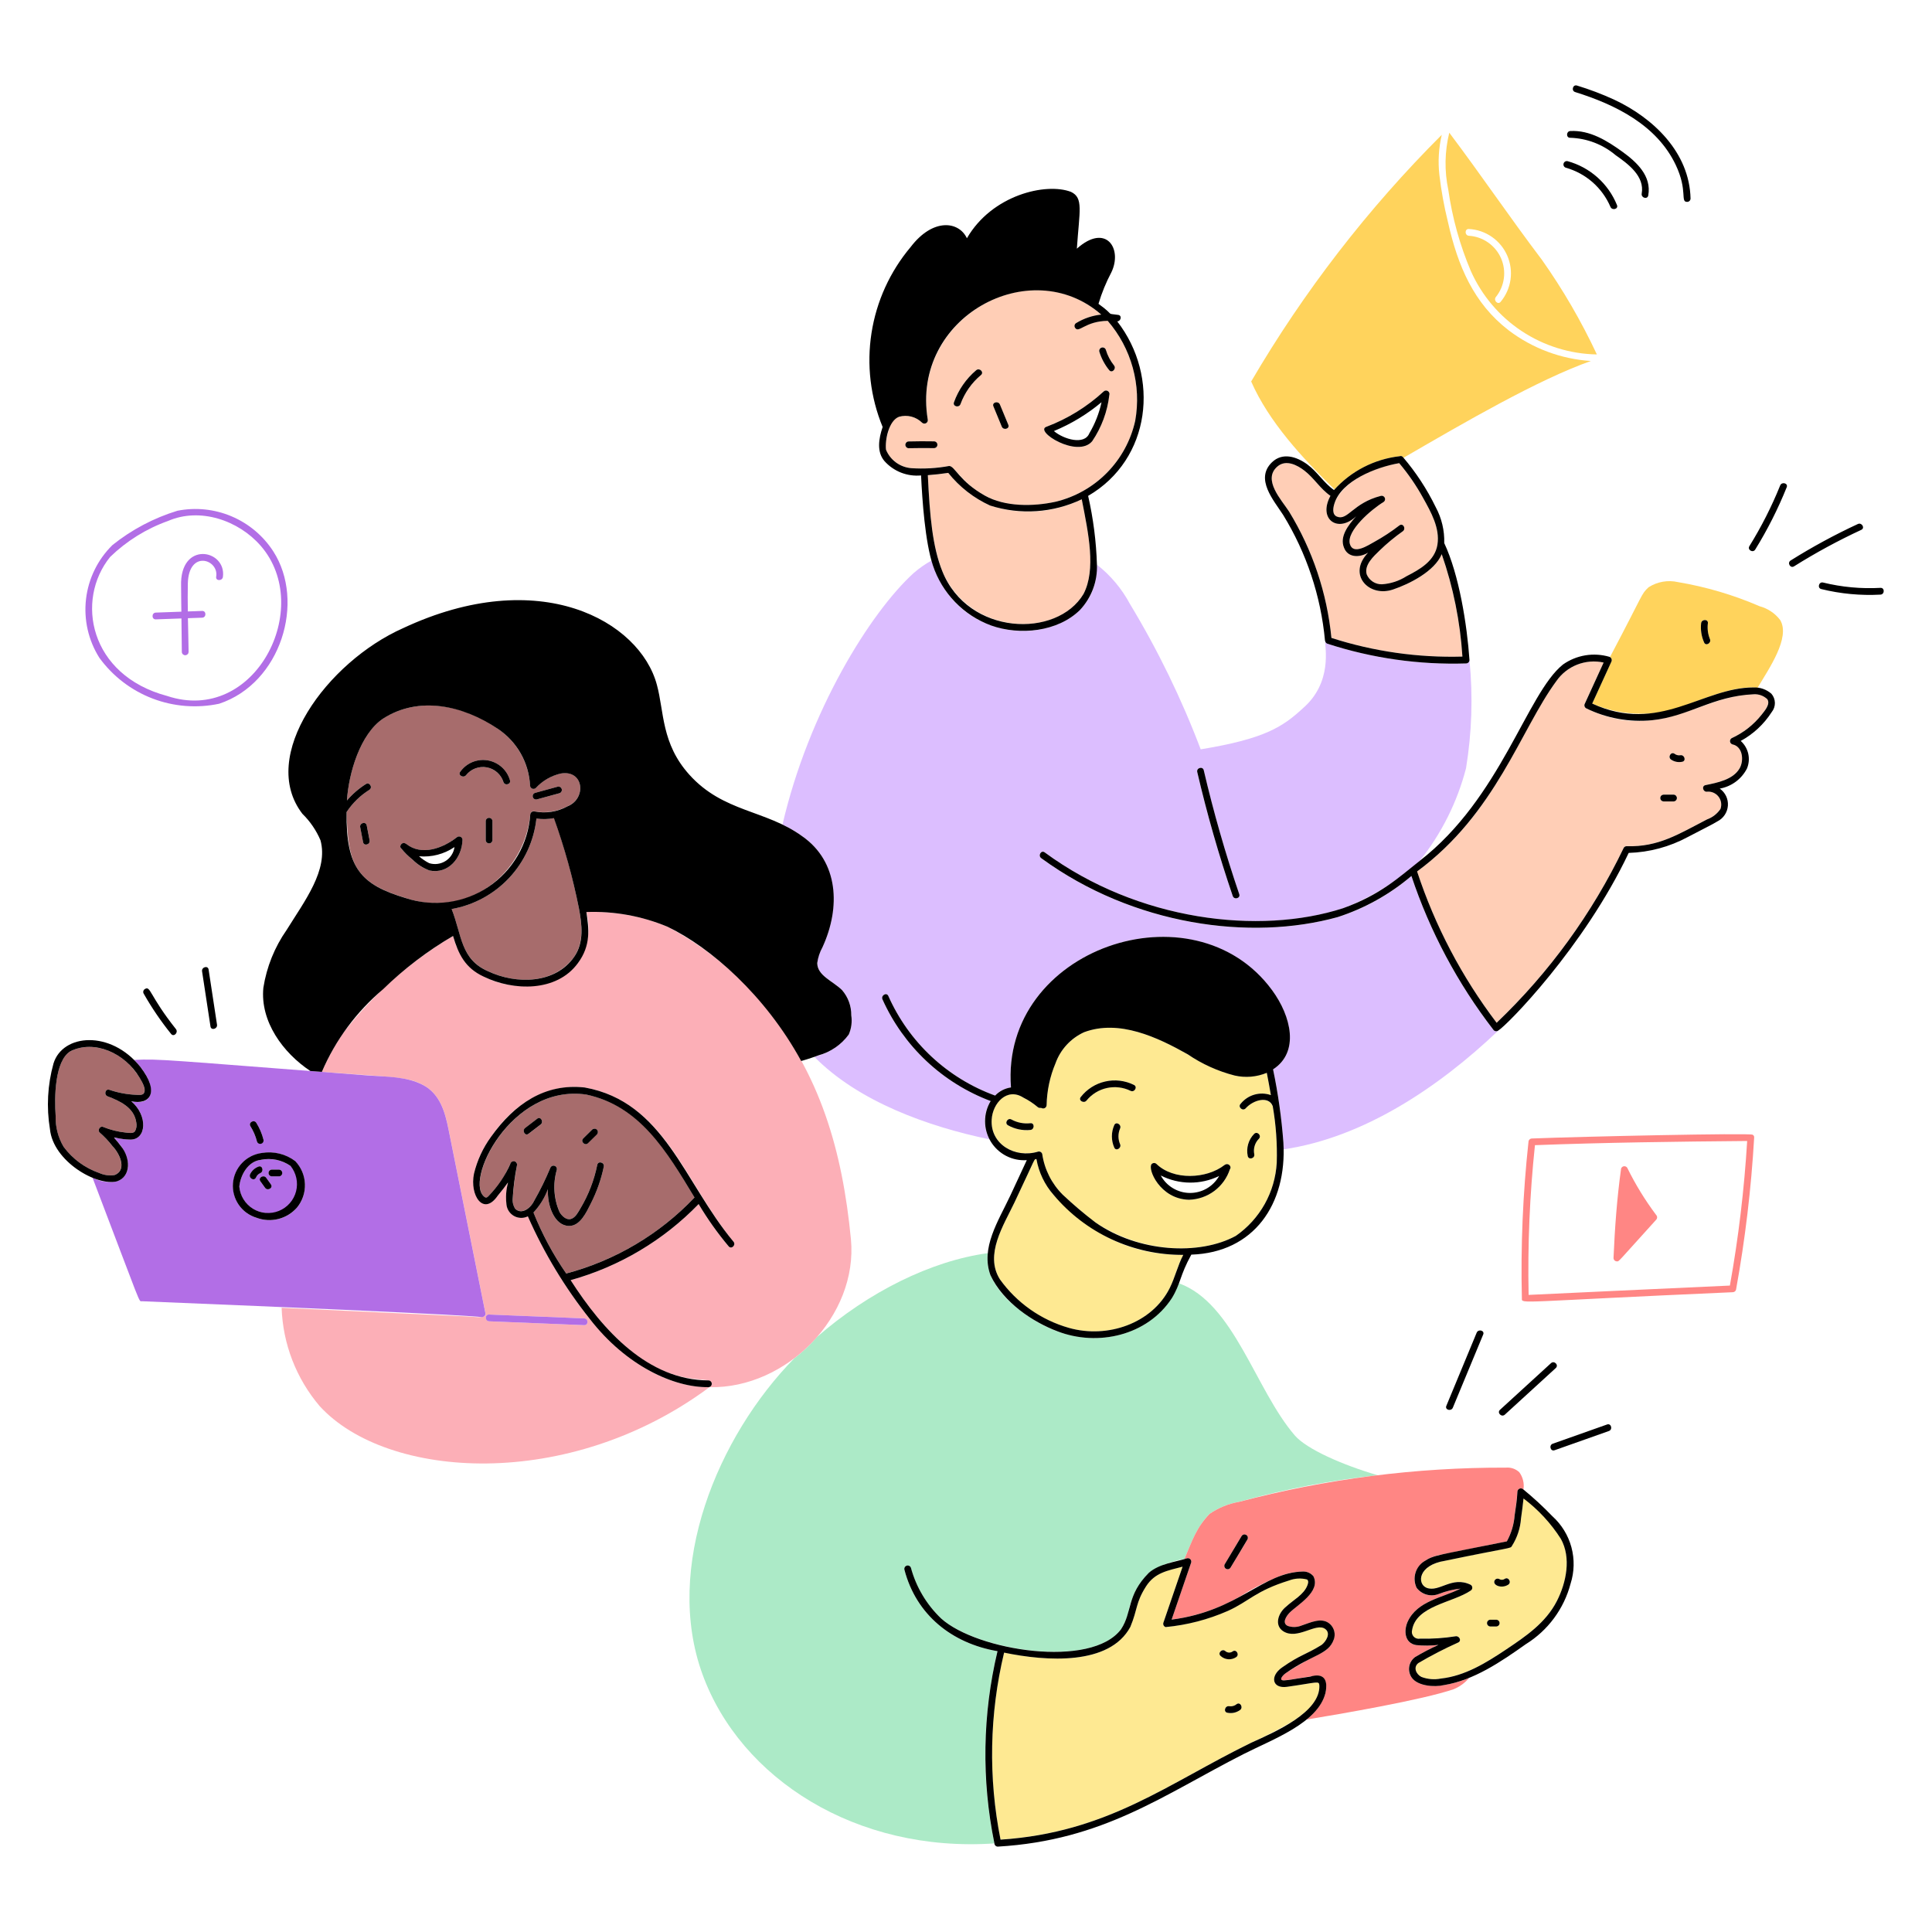 <svg width="129" height="129" viewBox="0 0 129 129" fill="none" xmlns="http://www.w3.org/2000/svg">
<path d="M68.047 87.433C67.22 86.85 66.558 86.062 66.129 85.146C65.955 84.676 65.895 84.171 65.952 83.673C62.168 84.189 57.987 86.266 54.535 89.285C54.085 89.806 53.582 90.279 53.033 90.696C47.916 95.921 44.289 104.641 46.912 111.813C49.457 118.769 57.168 123.712 66.394 123.085C65.522 118.843 65.593 114.462 66.601 110.25C63.54 109.729 61.165 107.812 60.384 104.805C60.372 104.748 60.381 104.689 60.411 104.639C60.441 104.589 60.489 104.553 60.545 104.537C60.601 104.522 60.661 104.529 60.712 104.556C60.763 104.584 60.802 104.63 60.82 104.685C61.157 105.983 61.858 107.157 62.842 108.069C65.164 110.168 72.863 111.458 74.855 108.778C75.093 108.417 75.26 108.014 75.349 107.591C75.536 106.616 76.009 105.72 76.707 105.014C77.424 104.541 78.235 104.227 79.084 104.095C79.64 102.783 79.899 101.986 80.766 101.08C81.359 100.671 82.035 100.396 82.745 100.274C85.773 99.432 88.864 98.84 91.989 98.503C89.636 97.812 87.245 96.762 86.453 95.843C83.814 92.781 82.397 87.011 78.718 85.686C77.457 89.166 72.395 90.95 68.047 87.433Z" fill="#ACEAC7"/>
<path d="M94.24 58.492C92.801 59.729 91.127 60.664 89.318 61.238C83.574 62.834 75.741 61.844 69.524 57.304C69.292 57.133 69.517 56.741 69.752 56.917C75.895 61.439 84.011 62.471 89.671 60.649C91.559 59.926 93.295 58.853 94.787 57.488C96.245 55.665 97.301 53.555 97.887 51.296C98.275 48.925 98.354 46.514 98.122 44.123C98.101 43.98 98.156 44.293 97.892 44.299C94.753 44.399 91.621 43.953 88.635 42.982C88.594 42.968 88.558 42.943 88.531 42.91C88.504 42.877 88.486 42.837 88.48 42.795C88.457 43.182 89 45.568 86.983 47.301C85.624 48.556 84.407 49.337 80.17 50.033C78.894 46.662 77.314 43.414 75.448 40.329C74.903 39.309 74.151 38.413 73.24 37.7C73.235 37.88 73.224 38.06 73.206 38.238C72.921 43.199 64.083 43.914 62.199 37.426C61.772 37.664 61.371 37.945 61.002 38.265C58.118 40.893 54.008 47.472 52.245 55.065C52.71 55.28 53.153 55.539 53.567 55.839C56.026 57.556 56.088 60.704 54.915 63.25C53.933 65.029 55.313 65.221 56.221 66.105C56.627 66.575 56.846 67.176 56.839 67.797C56.904 68.229 56.846 68.67 56.671 69.071C56.103 69.821 55.29 70.35 54.374 70.563C57.317 73.555 61.96 75.22 66.069 76.073C65.853 75.679 65.746 75.234 65.76 74.785C65.773 74.335 65.906 73.898 66.145 73.517C64.553 72.918 63.094 72.01 61.855 70.845C60.615 69.68 59.618 68.281 58.922 66.728C58.804 66.463 59.194 66.234 59.312 66.5C59.991 68.031 60.973 69.41 62.199 70.553C63.424 71.696 64.868 72.58 66.443 73.152C66.721 72.853 67.096 72.66 67.501 72.608C66.789 63.393 79.603 58.929 84.943 66.125C86.197 67.866 86.787 70.253 85.001 71.401C85.377 73.16 85.615 74.946 85.711 76.742C91.064 75.954 96.064 72.592 100.014 68.84C100.1 68.737 99.879 68.991 99.713 68.764C97.325 65.671 95.475 62.199 94.24 58.492ZM80.373 51.43C81.024 54.225 81.814 56.983 82.743 59.705C82.836 59.982 82.4 60.099 82.307 59.825C81.381 57.108 80.591 54.35 79.938 51.55C79.874 51.267 80.31 51.149 80.376 51.43H80.373Z" fill="#DCBEFF"/>
<path d="M56.815 82.726C56.252 76.905 54.785 71.663 50.936 67.069C49.179 64.936 47.016 63.171 44.573 61.877C42.86 61.162 41.011 60.826 39.155 60.894C39.308 61.472 39.336 62.075 39.238 62.665C39.14 63.254 38.917 63.816 38.586 64.313C36.76 66.668 32.523 66.068 31.039 64.221C30.673 63.699 30.405 63.114 30.251 62.495C27.409 64.176 24.913 66.384 22.898 69C22.351 69.812 21.879 70.673 21.489 71.571C26.403 71.946 27.199 71.879 28.272 72.456C29.382 73.053 29.716 74.246 29.949 75.398L32.41 87.66C32.516 88.072 31.849 87.93 31.259 87.903L18.804 87.322C18.885 89.737 19.783 92.053 21.35 93.893C25.841 98.795 37.967 99.608 47.368 92.623C52.541 92.732 57.312 87.854 56.815 82.726ZM39.013 88.482C36.895 88.398 34.777 88.312 32.66 88.224C32.369 88.211 32.369 87.759 32.66 87.772C34.777 87.861 36.895 87.947 39.013 88.03C39.3 88.042 39.3 88.494 39.01 88.482H39.013ZM48.657 83.222C47.908 82.339 47.236 81.393 46.649 80.395C44.302 82.819 41.351 84.573 38.101 85.475C43.473 93.853 47.591 91.487 47.518 92.414C47.514 92.469 47.489 92.52 47.449 92.559C47.409 92.597 47.356 92.619 47.301 92.621C44.231 92.607 41.281 90.511 39.398 88.083C37.724 85.983 36.328 83.675 35.247 81.216C35.105 81.287 34.947 81.322 34.788 81.318C34.63 81.315 34.474 81.274 34.334 81.198C34.194 81.123 34.075 81.014 33.985 80.883C33.896 80.751 33.84 80.6 33.821 80.442C33.636 78.871 34.46 78.384 33.24 79.831C32.294 81.225 31.35 79.808 31.651 78.366C31.853 77.476 32.24 76.638 32.787 75.907C34.232 73.772 36.403 72.318 39.048 72.612C44.413 73.584 45.76 79.053 48.975 82.902C49.164 83.121 48.844 83.443 48.654 83.222H48.657Z" fill="#FCAFB7"/>
<path d="M66.764 85.423C67.882 87.003 69.511 88.148 71.376 88.665C73.916 89.386 76.893 88.4 78.103 86.005C78.458 85.288 78.63 84.493 79.006 83.789C75.923 83.797 73.185 82.789 70.35 79.785C69.763 79.102 69.367 78.276 69.201 77.391C69.013 77.435 69.254 77.083 67.74 80.281C67.015 81.813 65.719 83.77 66.764 85.423Z" fill="#FEE992"/>
<path d="M83.161 74.013C82.949 74.211 82.628 73.893 82.841 73.694C83.077 73.403 83.397 73.191 83.757 73.088C84.117 72.985 84.501 72.996 84.855 73.119C84.772 72.621 84.681 72.126 84.582 71.631C83.9 71.903 83.152 71.966 82.434 71.811C81.32 71.509 80.262 71.03 79.299 70.392C77.283 69.258 74.72 68.046 72.382 68.919C71.941 69.121 71.545 69.409 71.217 69.766C70.89 70.123 70.636 70.542 70.472 70.998C70.1 71.882 69.899 72.828 69.88 73.786C69.879 73.826 69.868 73.864 69.848 73.898C69.828 73.932 69.799 73.96 69.765 73.979C69.73 73.999 69.692 74.009 69.652 74.009C69.613 74.009 69.574 73.999 69.54 73.98C69.504 73.957 69.411 74.016 69.288 73.919C68.996 73.667 68.673 73.454 68.327 73.286C67.249 72.595 66.274 73.642 66.213 74.748C66.107 76.392 67.783 77.358 69.309 76.893C69.367 76.878 69.428 76.885 69.48 76.915C69.532 76.945 69.57 76.993 69.587 77.051C69.738 78.08 70.217 79.032 70.953 79.766C71.29 80.102 72.491 81.143 73.138 81.618C76.203 83.66 80.141 83.815 82.516 82.517C83.312 81.964 83.972 81.237 84.445 80.391C84.918 79.545 85.192 78.602 85.247 77.634C85.288 76.364 85.197 75.094 84.973 73.844C84.624 73.148 83.656 73.449 83.161 74.013ZM68.799 75.45C68.282 75.502 67.76 75.394 67.307 75.14C67.049 74.999 67.28 74.609 67.535 74.753C67.92 74.966 68.362 75.052 68.799 75.001C69.088 74.968 69.086 75.42 68.799 75.45ZM74.787 76.394C74.9 76.66 74.511 76.889 74.4 76.623C74.295 76.387 74.24 76.132 74.24 75.874C74.24 75.615 74.295 75.36 74.4 75.124C74.516 74.858 74.905 75.088 74.787 75.353C74.717 75.517 74.68 75.695 74.68 75.874C74.68 76.053 74.717 76.23 74.787 76.394ZM75.487 72.832C74.996 72.591 74.439 72.524 73.906 72.641C73.373 72.758 72.895 73.053 72.55 73.477C72.375 73.704 71.983 73.477 72.16 73.248C72.569 72.725 73.146 72.359 73.794 72.211C74.441 72.064 75.12 72.144 75.715 72.438C75.974 72.573 75.746 72.96 75.487 72.832ZM82.122 78.064C81.933 78.645 81.57 79.154 81.08 79.52C80.591 79.886 80 80.091 79.389 80.108C78.779 80.094 78.193 79.87 77.728 79.475C77.264 79.079 76.949 78.536 76.838 77.936C76.827 77.888 76.831 77.838 76.85 77.793C76.87 77.748 76.903 77.711 76.945 77.686C76.988 77.662 77.037 77.651 77.086 77.657C77.134 77.662 77.18 77.683 77.216 77.717C78.351 78.825 80.561 78.725 81.768 77.784C82.105 77.595 82.173 77.978 82.155 77.913C82.162 77.939 82.163 77.966 82.157 77.993C82.151 78.019 82.139 78.043 82.122 78.064ZM84.057 76.033C83.925 76.166 83.828 76.33 83.774 76.51C83.72 76.69 83.711 76.88 83.747 77.065C83.805 77.349 83.368 77.469 83.312 77.185C83.255 76.923 83.265 76.652 83.339 76.395C83.413 76.138 83.55 75.903 83.737 75.712C83.941 75.504 84.26 75.825 84.057 76.033Z" fill="#FEE992"/>
<path d="M74.4 75.124C74.295 75.36 74.241 75.615 74.241 75.873C74.241 76.131 74.295 76.387 74.4 76.623C74.514 76.89 74.903 76.659 74.787 76.394C74.716 76.23 74.68 76.052 74.68 75.873C74.68 75.694 74.716 75.517 74.787 75.353C74.905 75.088 74.517 74.859 74.4 75.124ZM83.737 75.713C83.55 75.904 83.414 76.139 83.34 76.396C83.266 76.653 83.256 76.924 83.312 77.186C83.369 77.47 83.805 77.35 83.747 77.066C83.71 76.881 83.719 76.691 83.773 76.511C83.827 76.331 83.924 76.167 84.057 76.034C84.259 75.823 83.941 75.504 83.737 75.713ZM81.832 77.75C81.823 77.754 81.793 77.772 81.768 77.784C80.562 78.725 78.349 78.824 77.216 77.716C77.172 77.675 77.113 77.653 77.053 77.655C76.992 77.657 76.935 77.683 76.894 77.727C76.608 78.034 77.438 80.063 79.39 80.108C80.001 80.091 80.591 79.886 81.081 79.52C81.57 79.153 81.934 78.645 82.122 78.064C82.14 78.043 82.152 78.018 82.158 77.991C82.164 77.965 82.163 77.937 82.155 77.911C82.147 77.877 82.132 77.846 82.11 77.819C82.089 77.792 82.062 77.77 82.031 77.755C82 77.74 81.966 77.731 81.932 77.73C81.898 77.73 81.864 77.736 81.832 77.75ZM77.503 78.487C78.106 78.794 78.772 78.957 79.448 78.963C80.125 78.969 80.794 78.818 81.402 78.521C81.206 78.868 80.921 79.156 80.577 79.355C80.232 79.554 79.841 79.657 79.442 79.654C79.044 79.65 78.655 79.54 78.314 79.335C77.972 79.13 77.693 78.837 77.503 78.487ZM75.715 72.441C75.12 72.145 74.441 72.064 73.793 72.212C73.145 72.359 72.568 72.727 72.16 73.251C71.983 73.481 72.375 73.707 72.551 73.479C72.896 73.057 73.374 72.764 73.907 72.647C74.439 72.53 74.996 72.596 75.487 72.834C75.746 72.963 75.976 72.572 75.715 72.441Z" fill="black"/>
<path d="M101.444 98.302C101.325 98.191 101.185 98.106 101.032 98.053C100.879 98 100.716 97.98 100.555 97.994C94.544 97.975 88.557 98.742 82.745 100.277C82.035 100.398 81.359 100.673 80.766 101.082C79.877 102.01 79.621 102.828 79.084 104.098C79.141 104.081 79.199 104.066 79.255 104.048C79.293 104.038 79.334 104.039 79.372 104.049C79.41 104.059 79.445 104.08 79.473 104.108C79.501 104.136 79.522 104.171 79.532 104.209C79.543 104.247 79.543 104.288 79.533 104.326L78.228 108.141C79.84 107.932 81.395 107.406 82.804 106.593C83.533 106.123 84.302 105.718 85.103 105.382C85.7 105.097 86.351 104.943 87.013 104.93C87.143 104.929 87.271 104.957 87.389 105.012C87.507 105.066 87.611 105.146 87.694 105.245C88.21 106.271 86.641 107.132 86.106 107.68C85.889 107.901 85.569 108.37 85.981 108.564C86.275 108.665 86.595 108.659 86.884 108.545C87.477 108.352 88.262 107.943 88.819 108.453C89.405 109.029 89.022 109.937 88.324 110.318C87.464 110.738 86.63 111.21 85.826 111.729C85.668 111.844 85.329 112.205 85.725 112.2C86.535 112.139 87.721 111.813 88.212 111.924C88.762 112.145 88.8 113.552 87.236 114.815C89.417 114.458 94.986 113.505 97.073 112.785C97.47 112.62 97.822 112.361 98.098 112.032C97.789 112.162 97.471 112.271 97.147 112.358C93.922 113.197 93.63 111.267 94.483 110.643C95.053 110.292 96.108 109.798 96.043 109.831C95.549 109.891 95.051 109.895 94.556 109.843C93.769 109.718 93.715 108.86 93.996 108.262C94.641 106.893 96.273 106.697 97.516 106.074C97.018 106.128 96.529 106.248 96.063 106.431C95.805 106.533 95.521 106.549 95.254 106.474C94.987 106.4 94.752 106.24 94.585 106.019C94.172 105.159 94.658 104.089 96.215 103.805C96.456 103.75 98.15 103.415 100.611 102.919C100.908 102.378 101.086 101.781 101.133 101.166C101.208 100.65 101.284 100.126 101.317 99.603C101.318 99.559 101.332 99.516 101.357 99.48C101.382 99.443 101.417 99.415 101.458 99.398C101.499 99.381 101.544 99.376 101.588 99.385C101.631 99.393 101.672 99.413 101.704 99.444L101.72 99.458C101.753 99.256 101.746 99.05 101.698 98.852C101.651 98.653 101.564 98.466 101.444 98.302ZM83.303 102.77C82.935 103.419 82.536 104.05 82.152 104.689C82.119 104.734 82.071 104.765 82.016 104.776C81.961 104.787 81.904 104.778 81.856 104.75C81.808 104.721 81.772 104.676 81.756 104.623C81.739 104.57 81.742 104.512 81.765 104.462L82.915 102.541C82.949 102.497 82.998 102.466 83.052 102.456C83.107 102.445 83.163 102.454 83.211 102.483C83.259 102.511 83.295 102.556 83.312 102.609C83.329 102.662 83.326 102.719 83.303 102.77Z" fill="#FF8684"/>
<path d="M100.952 103.216C100.852 103.41 100.904 103.281 96.493 104.206C94.729 104.482 94.582 105.739 95.254 106.012C96.1 106.334 96.952 105.202 98.199 105.81C98.232 105.831 98.259 105.86 98.277 105.893C98.296 105.927 98.306 105.965 98.306 106.004C98.306 106.043 98.296 106.081 98.277 106.115C98.259 106.148 98.232 106.177 98.199 106.197C97.049 106.975 94.541 107.236 94.286 108.837C94.265 108.912 94.264 108.991 94.283 109.067C94.301 109.142 94.339 109.212 94.391 109.269C94.444 109.326 94.511 109.368 94.584 109.392C94.658 109.417 94.737 109.422 94.813 109.407C95.611 109.427 96.408 109.374 97.195 109.248C97.429 109.212 97.616 109.536 97.369 109.661C96.457 110.069 95.568 110.528 94.706 111.034C94.342 111.316 94.556 111.781 94.907 111.961C95.324 112.119 95.776 112.157 96.213 112.071C97.814 111.899 99.244 111.013 100.555 110.136C101.885 109.246 103.212 108.352 103.958 106.886C104.584 105.655 104.922 104.006 104.219 102.743C103.555 101.703 102.711 100.79 101.726 100.047C101.681 100.489 101.623 100.931 101.559 101.369C101.514 102.026 101.306 102.661 100.952 103.216ZM99.92 108.601H99.502C99.445 108.596 99.392 108.571 99.353 108.529C99.314 108.487 99.293 108.432 99.293 108.375C99.293 108.318 99.314 108.263 99.353 108.221C99.392 108.179 99.445 108.154 99.502 108.149H99.92C99.977 108.154 100.03 108.18 100.069 108.222C100.108 108.264 100.129 108.319 100.129 108.376C100.129 108.433 100.107 108.488 100.068 108.53C100.029 108.571 99.975 108.597 99.918 108.601H99.92ZM100.705 105.811C100.249 106.101 99.609 105.832 99.809 105.512C99.84 105.463 99.888 105.428 99.943 105.414C99.999 105.4 100.058 105.407 100.108 105.434C100.164 105.469 100.229 105.487 100.295 105.484C100.36 105.482 100.424 105.46 100.477 105.421C100.721 105.264 100.947 105.656 100.703 105.811H100.705Z" fill="#FEE992"/>
<path d="M101.318 99.603C101.295 100.126 101.21 100.648 101.135 101.165C101.088 101.78 100.91 102.377 100.613 102.918C95.882 103.87 95.762 103.821 95.104 104.242C94.815 104.423 94.602 104.704 94.507 105.031C94.412 105.359 94.441 105.71 94.588 106.018C94.756 106.239 94.991 106.399 95.258 106.473C95.525 106.548 95.809 106.532 96.067 106.43C96.533 106.247 97.021 106.127 97.519 106.073C96.277 106.696 94.644 106.892 93.999 108.261C93.719 108.859 93.772 109.717 94.56 109.843C95.055 109.892 95.553 109.888 96.047 109.83C95.512 110.072 94.991 110.343 94.486 110.642C94.274 110.798 94.132 111.032 94.092 111.292C94.052 111.553 94.117 111.818 94.273 112.031C94.677 112.578 95.756 112.663 96.421 112.513C98.398 112.194 100.205 110.969 101.874 109.785C103.353 108.871 104.425 107.423 104.868 105.741C105.12 104.953 105.139 104.109 104.924 103.31C104.708 102.511 104.266 101.792 103.651 101.238C103.039 100.601 102.389 100.002 101.705 99.443C101.673 99.413 101.633 99.392 101.589 99.384C101.546 99.376 101.501 99.38 101.46 99.397C101.419 99.414 101.384 99.442 101.359 99.479C101.333 99.515 101.319 99.558 101.318 99.603ZM101.726 100.054C102.711 100.797 103.555 101.71 104.219 102.75C104.922 104.012 104.584 105.662 103.958 106.892C103.211 108.358 101.885 109.252 100.555 110.142C99.245 111.019 97.814 111.905 96.212 112.077C95.775 112.163 95.323 112.125 94.907 111.968C94.555 111.789 94.342 111.323 94.706 111.041C95.567 110.535 96.456 110.076 97.368 109.668C97.615 109.543 97.428 109.216 97.195 109.255C96.407 109.38 95.61 109.433 94.813 109.414C94.737 109.428 94.658 109.423 94.584 109.399C94.51 109.375 94.444 109.332 94.391 109.275C94.338 109.218 94.301 109.149 94.282 109.073C94.264 108.998 94.265 108.919 94.285 108.844C94.543 107.214 96.994 107.019 98.198 106.204C98.231 106.184 98.258 106.155 98.277 106.121C98.296 106.087 98.305 106.049 98.305 106.011C98.305 105.972 98.296 105.934 98.277 105.9C98.258 105.866 98.231 105.838 98.198 105.817C96.939 105.202 96.103 106.345 95.254 106.018C94.603 105.752 94.679 104.496 96.492 104.212C100.916 103.291 100.854 103.414 100.952 103.223C101.304 102.669 101.513 102.036 101.558 101.381C101.622 100.936 101.681 100.495 101.726 100.053V100.054Z" fill="black"/>
<path d="M88.095 112.545C88.08 112.203 88.026 112.333 85.935 112.627C84.946 112.765 84.774 111.936 85.6 111.337C87.213 110.25 87.019 110.59 88.228 109.839C88.529 109.619 88.898 109.049 88.475 108.751C87.842 108.306 86.655 109.525 85.69 108.916C85.071 108.524 85.34 107.69 85.884 107.263C86.344 106.828 87.045 106.48 87.289 105.863C87.341 105.734 87.4 105.557 87.278 105.456C86.881 105.344 86.458 105.367 86.076 105.521C84.102 106.081 83.274 106.975 81.984 107.554C80.681 108.112 79.304 108.477 77.896 108.64C77.836 108.639 77.778 108.615 77.736 108.572C77.694 108.53 77.67 108.472 77.67 108.412C77.67 108.347 77.961 107.527 78.96 104.6C77.928 104.875 77.112 104.998 76.521 105.912C75.837 106.995 75.968 107.433 75.472 108.621C74.073 111.219 69.934 110.939 67.042 110.338C66.06 114.435 65.979 118.696 66.804 122.827C73.982 122.356 77.981 119.067 83.545 116.358C84.443 115.955 85.32 115.506 86.172 115.014C87.084 114.449 88.143 113.617 88.095 112.545ZM81.82 110.242C81.888 110.301 81.973 110.334 82.062 110.337C82.151 110.34 82.239 110.312 82.31 110.258C82.553 110.097 82.779 110.488 82.537 110.645C82.38 110.749 82.192 110.797 82.004 110.782C81.817 110.766 81.639 110.687 81.502 110.558C81.283 110.368 81.604 110.05 81.82 110.242ZM82.8 114.177C82.68 114.264 82.543 114.326 82.397 114.357C82.252 114.389 82.101 114.389 81.956 114.359C81.669 114.311 81.792 113.875 82.076 113.923C82.164 113.937 82.253 113.931 82.339 113.908C82.424 113.884 82.504 113.843 82.572 113.786C82.806 113.613 83.032 114.006 82.8 114.177Z" fill="#FEE992"/>
<path d="M88.821 108.453C88.272 107.932 87.479 108.353 86.886 108.544C86.597 108.658 86.276 108.665 85.983 108.563C85.571 108.369 85.892 107.899 86.107 107.679C86.614 107.163 88.217 106.275 87.696 105.244C87.612 105.145 87.508 105.065 87.391 105.011C87.273 104.956 87.144 104.929 87.015 104.93C84.272 104.981 82.758 107.552 78.229 108.142L79.535 104.327C79.544 104.288 79.544 104.248 79.533 104.21C79.523 104.171 79.503 104.137 79.475 104.109C79.447 104.081 79.412 104.06 79.374 104.05C79.335 104.039 79.295 104.039 79.257 104.049C78.483 104.298 77.427 104.398 76.708 105.016C75.207 106.533 75.618 107.621 74.856 108.78C72.877 111.438 65.225 110.217 62.844 108.07C61.873 107.148 61.173 105.977 60.823 104.684C60.805 104.629 60.766 104.583 60.715 104.555C60.664 104.528 60.604 104.521 60.548 104.536C60.492 104.552 60.444 104.588 60.414 104.638C60.384 104.688 60.375 104.747 60.387 104.804C61.169 107.817 63.552 109.73 66.604 110.249C65.6 114.461 65.529 118.842 66.397 123.084C66.4 123.142 66.426 123.197 66.468 123.237C66.51 123.277 66.566 123.299 66.624 123.299C73.674 122.886 77.709 119.827 83.025 117.124C84.978 116.131 87.992 115.056 88.501 113.044C88.694 112.141 88.383 111.679 87.482 111.948C86.103 112.15 86.213 112.165 85.73 112.201C85.334 112.205 85.67 111.842 85.831 111.73C87.702 110.419 88.695 110.499 89.063 109.453C89.122 109.281 89.131 109.095 89.088 108.917C89.045 108.74 88.952 108.579 88.821 108.453ZM88.228 109.841C87.15 110.508 86.852 110.464 85.6 111.339C84.781 111.911 84.933 112.768 85.934 112.629C87.987 112.341 88.076 112.2 88.094 112.548C88.159 114.316 85.186 115.625 83.545 116.362C78.002 119.062 73.983 122.36 66.806 122.834C65.981 118.703 66.062 114.442 67.044 110.346C69.902 110.94 74.083 111.208 75.473 108.629C75.976 107.421 75.813 107.039 76.522 105.92C77.114 105.002 77.942 104.877 78.962 104.607C78.593 105.682 77.736 108.185 77.676 108.361C77.669 108.39 77.667 108.42 77.671 108.45C77.674 108.479 77.684 108.508 77.699 108.534C77.714 108.56 77.734 108.582 77.757 108.6C77.781 108.619 77.808 108.632 77.837 108.64C79.267 108.503 80.666 108.139 81.982 107.562C83.401 106.923 83.83 106.222 86.074 105.528C86.458 105.381 86.879 105.358 87.276 105.464C87.398 105.565 87.341 105.74 87.288 105.871C87.044 106.487 86.342 106.838 85.882 107.27C85.337 107.701 85.068 108.529 85.689 108.923C86.635 109.519 87.856 108.324 88.474 108.759C88.897 109.052 88.528 109.621 88.228 109.844V109.841ZM98.598 88.984C97.922 90.612 97.246 92.24 96.572 93.87C96.46 94.139 96.897 94.257 97.007 93.99L99.034 89.104C99.145 88.836 98.709 88.719 98.598 88.984ZM103.56 91.019L100.153 94.135C99.939 94.332 100.259 94.651 100.476 94.458L103.883 91.341C104.094 91.139 103.775 90.823 103.56 91.019ZM107.306 95.113L103.678 96.397C103.405 96.494 103.522 96.93 103.798 96.833C105.006 96.403 106.216 95.975 107.426 95.549C107.698 95.453 107.581 95.016 107.306 95.113Z" fill="black"/>
<path d="M35.818 54.656C35.655 56.14 35.015 57.531 33.994 58.619C32.973 59.708 31.626 60.436 30.156 60.695C30.81 62.326 30.728 64.029 32.563 64.836C34.449 65.736 37.013 65.718 38.337 63.885C38.993 62.91 38.859 61.732 38.652 60.637C38.252 58.593 37.698 56.583 36.993 54.624C36.606 54.7 36.209 54.711 35.818 54.656Z" fill="#A76C6C"/>
<path d="M117.022 75.765C116.842 75.641 105.645 75.886 102.283 76.017C102.224 76.019 102.167 76.043 102.125 76.085C102.083 76.127 102.059 76.183 102.057 76.243C101.681 79.714 101.533 83.206 101.616 86.697C101.621 87.088 101.302 86.912 115.698 86.281C115.747 86.28 115.795 86.264 115.834 86.234C115.873 86.204 115.901 86.162 115.915 86.115C116.525 82.756 116.929 79.362 117.126 75.954C117.131 75.915 117.123 75.877 117.104 75.843C117.086 75.809 117.057 75.782 117.022 75.765ZM115.505 85.838C111.923 85.994 102.964 86.422 102.066 86.461C101.997 83.123 102.138 79.784 102.489 76.463C107.117 76.287 111.997 76.224 116.659 76.184C116.463 79.422 116.078 82.645 115.505 85.838Z" fill="#FF8684"/>
<path d="M110.582 81.123C109.842 80.137 109.196 79.084 108.653 77.977C108.629 77.939 108.596 77.91 108.556 77.891C108.517 77.872 108.472 77.865 108.429 77.871C108.385 77.876 108.344 77.894 108.311 77.923C108.277 77.951 108.252 77.989 108.24 78.031C107.964 80.01 107.821 82.004 107.735 83.999C107.737 84.06 107.762 84.117 107.806 84.159C107.85 84.201 107.908 84.223 107.969 84.222C108.117 84.218 107.939 84.359 110.582 81.442C110.623 81.399 110.646 81.342 110.646 81.282C110.646 81.223 110.623 81.166 110.582 81.123Z" fill="#FF8684"/>
<path d="M24.434 52.349C24.681 52.194 24.908 52.586 24.662 52.736C24.055 53.116 23.537 53.622 23.144 54.219C23.221 57.695 23.691 58.941 27.107 59.967C31.281 61.365 35.041 58.279 35.404 54.392C35.405 54.362 35.412 54.332 35.424 54.305C35.436 54.277 35.454 54.252 35.475 54.231C35.497 54.21 35.523 54.194 35.551 54.183C35.58 54.172 35.609 54.166 35.64 54.167C36.404 54.318 37.196 54.201 37.884 53.836C39.174 53.331 39.001 51.369 37.438 51.643C36.801 51.79 36.224 52.126 35.78 52.606C35.748 52.636 35.708 52.656 35.664 52.664C35.621 52.672 35.576 52.667 35.535 52.65C35.495 52.633 35.46 52.605 35.434 52.569C35.409 52.532 35.395 52.49 35.393 52.446C35.35 51.689 35.132 50.953 34.757 50.295C34.382 49.637 33.86 49.074 33.231 48.651C30.974 47.069 27.942 46.458 25.578 47.977C24.046 49.003 23.276 51.639 23.166 53.442C23.53 53.015 23.957 52.646 24.434 52.349ZM24.245 56.23L24.051 55.232C23.996 54.947 24.432 54.826 24.487 55.111L24.681 56.11C24.736 56.394 24.301 56.515 24.245 56.23ZM35.732 52.94L37.239 52.527C37.296 52.514 37.355 52.524 37.405 52.554C37.455 52.584 37.491 52.632 37.507 52.688C37.522 52.744 37.515 52.804 37.488 52.855C37.461 52.906 37.414 52.945 37.359 52.963L35.852 53.376C35.794 53.392 35.732 53.384 35.68 53.354C35.628 53.324 35.59 53.275 35.574 53.217C35.558 53.159 35.566 53.097 35.596 53.045C35.626 52.993 35.675 52.955 35.733 52.939L35.732 52.94ZM32.881 56.089C32.881 56.149 32.857 56.207 32.815 56.249C32.773 56.291 32.715 56.315 32.655 56.315C32.596 56.315 32.538 56.291 32.496 56.249C32.453 56.207 32.43 56.149 32.43 56.089V54.833C32.43 54.773 32.453 54.716 32.496 54.673C32.538 54.631 32.596 54.607 32.655 54.607C32.715 54.607 32.773 54.631 32.815 54.673C32.857 54.716 32.881 54.773 32.881 54.833V56.089ZM30.73 51.53C30.934 51.244 31.215 51.021 31.54 50.886C31.865 50.752 32.221 50.713 32.567 50.772C32.914 50.831 33.237 50.986 33.499 51.22C33.761 51.455 33.952 51.758 34.05 52.096C34.137 52.374 33.701 52.492 33.614 52.215C33.535 51.967 33.39 51.746 33.195 51.574C32.999 51.402 32.761 51.286 32.505 51.239C32.248 51.192 31.985 51.215 31.741 51.307C31.497 51.398 31.282 51.554 31.12 51.758C30.945 51.987 30.557 51.762 30.73 51.529V51.53ZM27.118 56.346C28.158 57.176 29.569 56.632 30.493 55.913C30.525 55.883 30.566 55.862 30.609 55.854C30.653 55.846 30.698 55.85 30.739 55.867C30.78 55.884 30.815 55.913 30.84 55.949C30.865 55.986 30.879 56.029 30.88 56.073C30.846 57.283 29.935 58.384 28.678 58.126C28.247 57.965 27.856 57.713 27.531 57.386C27.261 57.175 27.016 56.933 26.801 56.666C26.612 56.532 26.811 56.16 27.121 56.345L27.118 56.346Z" fill="#A76C6C"/>
<path d="M24.05 55.232L24.243 56.23C24.299 56.516 24.735 56.395 24.679 56.11L24.486 55.111C24.43 54.825 23.994 54.947 24.05 55.232ZM32.43 54.833V56.088C32.43 56.148 32.453 56.205 32.496 56.248C32.538 56.29 32.596 56.314 32.656 56.314C32.715 56.314 32.773 56.29 32.815 56.248C32.857 56.205 32.881 56.148 32.881 56.088V54.833C32.881 54.773 32.857 54.715 32.815 54.673C32.773 54.631 32.715 54.607 32.656 54.607C32.596 54.607 32.538 54.631 32.496 54.673C32.453 54.715 32.43 54.773 32.43 54.833Z" fill="black"/>
<path d="M32.656 88.223C34.773 88.312 36.891 88.398 39.009 88.481C39.299 88.492 39.299 88.041 39.009 88.03C36.891 87.947 34.773 87.861 32.656 87.772C32.365 87.758 32.366 88.211 32.656 88.223ZM17.512 80.957C17.908 81.067 18.33 81.045 18.713 80.893C19.095 80.742 19.418 80.469 19.631 80.118C19.845 79.766 19.937 79.354 19.895 78.944C19.852 78.535 19.677 78.151 19.396 77.85C19.113 77.653 18.792 77.516 18.455 77.446C18.117 77.376 17.768 77.375 17.43 77.443C16.572 77.524 16.051 78.453 15.976 79.234C16.006 79.65 16.174 80.044 16.452 80.356C16.729 80.667 17.102 80.878 17.512 80.957ZM18.141 78.094H18.64C18.697 78.098 18.75 78.124 18.789 78.166C18.828 78.208 18.849 78.263 18.849 78.32C18.849 78.377 18.828 78.432 18.789 78.474C18.75 78.516 18.697 78.541 18.64 78.546H18.138C18.081 78.541 18.028 78.515 17.99 78.473C17.951 78.431 17.93 78.376 17.93 78.319C17.93 78.262 17.952 78.207 17.991 78.165C18.03 78.123 18.084 78.098 18.141 78.094ZM17.775 78.642L18.09 79.081C18.26 79.318 17.867 79.543 17.7 79.309L17.385 78.871C17.215 78.634 17.608 78.409 17.775 78.642ZM16.703 78.399C16.816 78.166 17.015 77.985 17.259 77.896C17.527 77.784 17.645 78.219 17.378 78.332C17.248 78.389 17.146 78.495 17.093 78.627C16.967 78.89 16.576 78.66 16.705 78.399H16.703Z" fill="#B26EE6"/>
<path d="M29.946 75.4C29.715 74.249 29.381 73.056 28.269 72.458C27.157 71.86 25.782 71.901 24.566 71.808C10.952 70.769 10.663 70.686 8.957 70.771C10.498 72.311 10.46 73.9 8.764 73.533C9.911 74.501 9.772 76.106 8.706 76.092C8.34 76.084 7.976 76.036 7.62 75.949C8.179 76.603 8.591 77.123 8.54 77.942C8.524 78.151 8.448 78.351 8.321 78.517C8.193 78.683 8.02 78.808 7.823 78.877C7.261 78.99 6.678 78.901 6.175 78.628C9.544 87.471 9.251 86.876 9.475 86.884C32.922 87.841 32.084 87.947 32.149 87.945C32.364 87.936 32.442 87.799 32.407 87.661L29.946 75.4ZM17.128 81.311C16.644 81.163 16.226 80.855 15.941 80.436C15.657 80.018 15.524 79.515 15.565 79.01C15.605 78.506 15.817 78.031 16.165 77.663C16.512 77.296 16.975 77.058 17.477 76.99C17.867 76.923 18.267 76.937 18.653 77.03C19.038 77.124 19.4 77.295 19.716 77.534C20.11 77.947 20.339 78.49 20.361 79.06C20.382 79.63 20.195 80.189 19.833 80.63C19.506 81.006 19.071 81.272 18.587 81.394C18.104 81.515 17.595 81.486 17.128 81.309V81.311ZM17.155 76.212C17.064 75.854 16.917 75.513 16.721 75.201C16.567 74.953 16.959 74.727 17.112 74.972C17.328 75.319 17.489 75.697 17.591 76.092C17.6 76.147 17.588 76.204 17.558 76.251C17.528 76.298 17.481 76.332 17.427 76.347C17.373 76.362 17.316 76.356 17.266 76.331C17.216 76.305 17.177 76.262 17.157 76.21L17.155 76.212Z" fill="#B26EE6"/>
<path d="M46.375 79.954C44.489 76.831 42.78 73.854 39.144 73.081C34.099 72.342 30.912 79.032 32.396 79.943C32.509 79.986 32.578 79.906 32.648 79.829C34.114 78.345 33.931 77.418 34.365 77.555C34.696 77.66 34.394 77.889 34.236 79.98C34.202 80.242 34.265 80.507 34.412 80.726C34.874 81.126 35.479 80.602 35.674 80.162C36.076 79.457 36.433 78.729 36.744 77.98C36.763 77.925 36.801 77.88 36.852 77.854C36.903 77.827 36.962 77.821 37.018 77.836C37.073 77.852 37.12 77.887 37.15 77.936C37.18 77.985 37.191 78.044 37.179 78.1C36.913 79.042 36.98 80.046 37.368 80.944C37.52 81.188 37.812 81.488 38.132 81.386C38.431 81.29 38.61 80.926 38.76 80.676C39.295 79.779 39.673 78.798 39.88 77.774C39.939 77.489 40.374 77.61 40.316 77.894C40.137 78.75 39.845 79.579 39.448 80.359C39.159 80.927 38.739 81.877 37.975 81.855C36.997 81.826 36.535 80.482 36.583 79.404C36.372 79.962 36.06 80.477 35.663 80.921C35.648 80.932 35.632 80.94 35.615 80.945C36.19 82.384 36.925 83.754 37.805 85.029C41.077 84.164 44.044 82.407 46.375 79.954ZM36.1 75.085L35.291 75.707C35.06 75.884 34.839 75.49 35.063 75.32L35.872 74.698C36.102 74.517 36.327 74.909 36.1 75.085ZM39.851 75.749L39.262 76.329C39.055 76.533 38.735 76.213 38.939 76.007L39.529 75.426C39.738 75.224 40.058 75.544 39.851 75.749Z" fill="#A76C6C"/>
<path d="M9.592 66.341C10.129 67.288 10.742 68.189 11.426 69.037C11.606 69.264 11.924 68.943 11.748 68.714C9.957 66.457 10.058 65.795 9.673 66.04C9.623 66.07 9.586 66.118 9.571 66.174C9.556 66.23 9.563 66.29 9.592 66.341ZM13.492 64.854L14.054 68.539C14.098 68.825 14.533 68.703 14.49 68.419C14.303 67.19 14.116 65.962 13.928 64.734C13.884 64.447 13.449 64.57 13.492 64.854ZM48.972 82.902C45.655 78.93 44.367 73.575 39.045 72.612C36.382 72.316 34.352 73.709 32.785 75.907C32.247 76.644 31.861 77.479 31.648 78.366C31.348 79.814 32.28 81.234 33.238 79.831C34.453 78.385 33.629 78.859 33.818 80.442C33.837 80.6 33.894 80.751 33.983 80.883C34.072 81.014 34.192 81.122 34.331 81.198C34.471 81.274 34.627 81.315 34.786 81.318C34.945 81.322 35.102 81.287 35.245 81.216C36.328 83.674 37.723 85.982 39.395 88.083C41.824 91.216 45.007 92.653 47.299 92.621C47.358 92.621 47.416 92.597 47.458 92.555C47.501 92.513 47.524 92.455 47.524 92.395C47.524 92.336 47.501 92.278 47.458 92.236C47.416 92.194 47.358 92.17 47.299 92.17C43.276 92.152 40.272 88.863 38.1 85.475C41.35 84.573 44.301 82.819 46.648 80.395C47.239 81.39 47.911 82.336 48.656 83.222C48.845 83.441 49.163 83.121 48.972 82.902ZM37.805 85.031C36.927 83.76 36.195 82.395 35.621 80.961C36.04 80.51 36.367 79.981 36.583 79.405C36.535 80.483 37.004 81.826 37.975 81.856C38.74 81.879 39.159 80.928 39.448 80.36C39.845 79.581 40.137 78.752 40.316 77.895C40.374 77.611 39.94 77.491 39.88 77.775C39.674 78.799 39.295 79.781 38.76 80.678C38.611 80.929 38.432 81.292 38.132 81.387C37.813 81.489 37.52 81.189 37.368 80.945C36.973 80.049 36.906 79.042 37.179 78.102C37.191 78.045 37.181 77.987 37.151 77.938C37.121 77.889 37.073 77.853 37.018 77.838C36.963 77.822 36.904 77.829 36.853 77.855C36.802 77.882 36.763 77.927 36.744 77.981C36.433 78.73 36.076 79.459 35.674 80.163C35.485 80.593 34.889 81.141 34.412 80.727C34.265 80.508 34.202 80.242 34.236 79.98C34.281 79.255 34.374 78.535 34.515 77.823C34.523 77.794 34.525 77.764 34.521 77.735C34.517 77.706 34.508 77.677 34.493 77.651C34.479 77.626 34.459 77.603 34.436 77.585C34.412 77.567 34.386 77.553 34.357 77.545C34.328 77.537 34.299 77.535 34.269 77.539C34.24 77.543 34.211 77.552 34.185 77.567C34.16 77.581 34.137 77.601 34.119 77.624C34.101 77.648 34.087 77.674 34.079 77.703C33.732 78.492 33.246 79.213 32.645 79.832C32.573 79.908 32.508 79.989 32.394 79.946C30.905 79.023 34.089 72.343 39.142 73.084C42.726 73.847 44.492 76.843 46.373 79.957C44.042 82.41 41.076 84.167 37.805 85.033V85.031Z" fill="black"/>
<path d="M66.112 33.756C65.022 33.259 64.064 32.511 63.316 31.574C62.865 31.639 62.41 31.697 61.952 31.726C62.081 34.475 62.236 36.331 62.923 38.153C64.78 42.483 70.603 42.603 72.352 39.653C73.174 38.057 72.726 35.865 72.23 33.338C70.323 34.267 68.129 34.416 66.112 33.756Z" fill="#FFCEB6"/>
<path d="M12.091 39.133C12.091 39.611 12.11 40.842 12.11 40.842L10.403 40.903C10.113 40.914 10.113 41.365 10.403 41.355L12.115 41.294L12.141 43.541C12.145 43.598 12.171 43.651 12.213 43.69C12.255 43.728 12.31 43.75 12.367 43.75C12.424 43.75 12.479 43.728 12.521 43.69C12.563 43.651 12.588 43.598 12.593 43.541C12.584 42.788 12.562 42.033 12.547 41.277L13.498 41.243C13.787 41.233 13.788 40.781 13.498 40.792L12.542 40.826C12.53 40.199 12.53 39.571 12.542 38.944C12.606 36.672 14.644 37.359 14.433 38.517C14.395 38.804 14.848 38.803 14.885 38.517C15.124 36.684 11.997 36.074 12.091 39.133Z" fill="#B26EE6"/>
<path d="M18.246 36.813C17.573 35.772 16.602 34.958 15.46 34.475C14.319 33.992 13.058 33.862 11.842 34.104C10.265 34.587 8.794 35.364 7.507 36.395C6.524 37.362 5.901 38.636 5.743 40.006C5.585 41.376 5.9 42.759 6.637 43.925C7.532 45.153 8.763 46.096 10.183 46.64C11.602 47.183 13.148 47.304 14.635 46.988C18.773 45.615 20.404 40.157 18.246 36.813ZM11.158 46.469C5.948 45.079 5.03 40.057 7.352 37.189C8.455 36.119 9.775 35.299 11.222 34.784C13.357 33.859 15.924 34.743 17.403 36.438C21.004 40.563 17.023 48.423 11.158 46.469Z" fill="#B26EE6"/>
<path d="M71.853 21.573C72.362 21.261 72.935 21.066 73.529 21.004C68.737 16.789 60.836 21.29 61.945 28.003C61.956 28.05 61.952 28.1 61.933 28.145C61.913 28.191 61.88 28.228 61.838 28.253C61.795 28.277 61.746 28.288 61.697 28.282C61.649 28.277 61.603 28.256 61.567 28.222C61.371 28.024 61.125 27.883 60.855 27.813C60.585 27.743 60.302 27.748 60.034 27.826C59.485 28.019 59.35 28.613 59.234 29.12C59.148 29.413 59.122 29.72 59.158 30.023C59.298 30.363 59.528 30.658 59.824 30.875C60.12 31.093 60.469 31.224 60.835 31.256C61.684 31.309 62.537 31.26 63.375 31.111C63.974 31.115 65.234 34.643 70.488 33.497C71.791 33.184 72.979 32.511 73.918 31.555C74.857 30.599 75.509 29.399 75.799 28.09C76.008 26.912 75.952 25.701 75.634 24.547C75.316 23.393 74.743 22.325 73.959 21.42C73.294 21.428 72.644 21.615 72.076 21.96C72.026 21.98 71.97 21.981 71.919 21.963C71.868 21.945 71.825 21.909 71.798 21.863C71.771 21.816 71.761 21.761 71.771 21.707C71.781 21.654 71.81 21.606 71.853 21.573ZM62.376 29.921C61.803 29.928 61.232 29.916 60.66 29.927C60.603 29.923 60.55 29.897 60.511 29.855C60.473 29.814 60.451 29.759 60.451 29.701C60.451 29.644 60.473 29.589 60.511 29.548C60.55 29.506 60.603 29.48 60.66 29.476C61.232 29.464 61.804 29.462 62.376 29.47C62.433 29.473 62.487 29.498 62.527 29.54C62.567 29.582 62.589 29.638 62.589 29.695C62.589 29.753 62.567 29.809 62.527 29.851C62.487 29.893 62.433 29.918 62.376 29.921ZM65.499 25.039C64.881 25.556 64.409 26.226 64.13 26.982C64.031 27.252 63.595 27.134 63.695 26.861C63.994 26.03 64.505 25.291 65.179 24.72C65.403 24.534 65.725 24.852 65.499 25.039ZM66.89 28.487L66.33 27.133C66.218 26.864 66.656 26.745 66.765 27.012L67.325 28.367C67.437 28.638 66.999 28.752 66.89 28.487ZM74.068 26.38C73.942 27.481 73.552 28.535 72.931 29.452C71.952 30.645 68.989 28.762 69.893 28.484C71.298 27.952 72.588 27.155 73.692 26.136C73.73 26.101 73.778 26.079 73.83 26.074C73.881 26.07 73.933 26.082 73.976 26.111C74.019 26.139 74.052 26.181 74.069 26.23C74.085 26.279 74.085 26.332 74.068 26.38ZM73.838 23.354C73.951 23.733 74.136 24.088 74.383 24.397C74.565 24.621 74.247 24.942 74.064 24.716C73.763 24.352 73.537 23.931 73.4 23.478C73.392 23.449 73.39 23.419 73.394 23.39C73.397 23.36 73.406 23.331 73.421 23.305C73.436 23.279 73.455 23.256 73.478 23.238C73.502 23.219 73.529 23.206 73.558 23.198C73.586 23.189 73.616 23.187 73.646 23.191C73.675 23.194 73.704 23.203 73.73 23.218C73.756 23.233 73.779 23.252 73.797 23.276C73.816 23.299 73.83 23.325 73.838 23.354Z" fill="#FFCEB6"/>
<path d="M66.765 27.011C66.656 26.745 66.218 26.862 66.33 27.131L66.889 28.485C66.999 28.751 67.436 28.634 67.325 28.365C67.138 27.915 66.951 27.463 66.765 27.011ZM74.063 24.717C74.247 24.942 74.564 24.622 74.382 24.398C74.134 24.089 73.949 23.735 73.837 23.355C73.819 23.3 73.781 23.253 73.729 23.226C73.678 23.199 73.618 23.192 73.562 23.207C73.506 23.223 73.458 23.259 73.428 23.309C73.398 23.359 73.389 23.418 73.401 23.475C73.538 23.928 73.763 24.351 74.063 24.717ZM73.692 26.139C72.587 27.157 71.297 27.954 69.893 28.487C68.978 28.761 71.957 30.637 72.93 29.454C73.551 28.537 73.941 27.483 74.068 26.383C74.085 26.334 74.085 26.281 74.068 26.232C74.051 26.183 74.019 26.142 73.975 26.113C73.932 26.085 73.881 26.072 73.829 26.077C73.778 26.081 73.729 26.103 73.692 26.139ZM72.736 28.931C72.409 29.737 71.036 29.34 70.368 28.782C71.52 28.306 72.593 27.657 73.549 26.856C73.392 27.587 73.117 28.288 72.736 28.931Z" fill="black"/>
<path d="M117.492 40.48C115.745 39.723 113.912 39.182 112.035 38.867C111.702 38.791 111.357 38.783 111.021 38.842C110.684 38.901 110.363 39.027 110.076 39.212C109.553 39.709 109.812 39.498 107.496 43.877C107.549 43.906 107.588 43.954 107.605 44.012C107.622 44.07 107.616 44.132 107.588 44.185L106.311 46.978C107.36 47.432 108.493 47.663 109.637 47.656C110.781 47.648 111.91 47.402 112.954 46.934C114.13 46.506 115.999 45.754 117.354 45.924C118.108 44.647 119.561 42.583 118.865 41.402C118.522 40.951 118.039 40.627 117.492 40.48ZM113.784 42.897C113.606 42.494 113.537 42.053 113.583 41.615C113.616 41.329 114.068 41.327 114.034 41.615C113.987 41.973 114.035 42.336 114.172 42.669C114.287 42.934 113.9 43.163 113.784 42.897Z" fill="#FFD35C"/>
<path d="M85.693 76.293C85.571 74.649 85.34 73.014 85.003 71.401C86.784 70.249 86.212 67.853 84.945 66.124C79.703 58.957 66.786 63.328 67.503 72.608C67.099 72.665 66.726 72.857 66.445 73.152C64.869 72.58 63.425 71.696 62.2 70.553C60.975 69.41 59.993 68.031 59.313 66.499C59.195 66.234 58.806 66.464 58.923 66.728C59.619 68.28 60.616 69.68 61.856 70.845C63.096 72.01 64.554 72.918 66.147 73.517C65.9 73.925 65.77 74.394 65.772 74.871C65.773 75.348 65.905 75.816 66.154 76.223C66.403 76.63 66.759 76.961 67.183 77.18C67.607 77.398 68.083 77.496 68.559 77.463C68.195 78.244 67.825 79.052 67.458 79.831C66.651 81.542 65.464 83.331 66.133 85.145C66.988 86.968 68.99 88.287 70.607 88.892C73.287 89.924 76.61 89.188 78.247 86.674C78.854 85.678 78.754 85.21 79.544 83.772C83.727 83.634 85.934 80.402 85.693 76.293ZM78.103 86.005C76.921 88.366 73.947 89.394 71.376 88.664C69.516 88.137 67.89 86.994 66.764 85.422C65.719 83.77 67.015 81.81 67.741 80.28C69.257 77.081 69.013 77.435 69.203 77.39C69.358 78.279 69.755 79.107 70.351 79.785C71.411 81.048 72.736 82.061 74.232 82.753C75.728 83.445 77.359 83.799 79.007 83.788C78.639 84.487 78.458 85.296 78.103 86.005ZM85.249 77.635C85.194 78.603 84.92 79.546 84.447 80.392C83.974 81.238 83.314 81.966 82.518 82.519C80.097 83.843 76.01 83.63 73.14 81.62C72.379 81.041 71.65 80.423 70.955 79.767C70.219 79.034 69.74 78.081 69.589 77.053C69.573 76.995 69.534 76.946 69.482 76.916C69.43 76.887 69.369 76.879 69.311 76.895C67.784 77.36 66.106 76.408 66.215 74.749C66.275 73.668 67.236 72.587 68.329 73.287C68.674 73.459 68.996 73.672 69.29 73.921C69.396 74.009 69.507 73.96 69.542 73.981C69.576 74.001 69.615 74.011 69.654 74.011C69.694 74.011 69.733 74.001 69.767 73.981C69.801 73.962 69.83 73.934 69.85 73.9C69.87 73.866 69.881 73.827 69.882 73.788C69.902 72.829 70.103 71.883 70.475 70.999C70.638 70.543 70.891 70.124 71.219 69.767C71.547 69.41 71.943 69.123 72.384 68.921C74.721 68.048 77.286 69.259 79.301 70.394C80.256 71.045 81.317 71.525 82.437 71.813C83.154 71.977 83.904 71.914 84.584 71.633C84.677 72.104 84.777 72.649 84.857 73.12C84.503 72.996 84.119 72.985 83.759 73.088C83.398 73.191 83.079 73.403 82.844 73.695C82.63 73.894 82.951 74.212 83.163 74.015C83.683 73.427 84.711 73.159 84.98 73.855C85.198 75.103 85.288 76.369 85.249 77.635Z" fill="black"/>
<path d="M105.898 47.287C105.847 47.256 105.81 47.206 105.795 47.148C105.78 47.091 105.788 47.03 105.817 46.978L107.072 44.235C106.481 44.107 105.866 44.157 105.304 44.378C104.742 44.599 104.257 44.981 103.912 45.477C101.424 48.844 99.922 54.285 94.616 58.183C95.813 61.823 97.608 65.238 99.927 68.289C103.436 64.94 106.311 60.983 108.412 56.61C108.431 56.576 108.459 56.547 108.493 56.528C108.527 56.508 108.566 56.498 108.605 56.498C110.741 56.566 112.104 55.669 113.979 54.708C114.344 54.577 114.657 54.333 114.873 54.011C114.922 53.875 114.936 53.729 114.914 53.586C114.892 53.444 114.834 53.309 114.747 53.194C114.659 53.079 114.545 52.988 114.413 52.929C114.281 52.87 114.137 52.845 113.993 52.856C113.709 52.908 113.586 52.479 113.872 52.42C114.659 52.257 115.718 52.061 116.154 51.294C116.452 50.77 116.364 49.84 115.672 49.699C115.63 49.686 115.592 49.662 115.564 49.628C115.535 49.595 115.517 49.554 115.511 49.51C115.506 49.467 115.513 49.422 115.531 49.382C115.55 49.343 115.58 49.309 115.618 49.286C116.398 48.93 117.083 48.394 117.617 47.721C117.814 47.471 118.236 47.004 117.99 46.676C117.871 46.563 117.73 46.476 117.575 46.42C117.42 46.365 117.256 46.342 117.092 46.354C113.549 46.429 110.686 49.64 105.898 47.287ZM111.756 53.511H111.069C111.012 53.507 110.959 53.481 110.92 53.439C110.881 53.397 110.86 53.342 110.86 53.285C110.86 53.228 110.881 53.173 110.92 53.131C110.959 53.089 111.012 53.064 111.069 53.059H111.759C111.816 53.064 111.869 53.09 111.908 53.132C111.946 53.174 111.967 53.23 111.967 53.287C111.967 53.344 111.945 53.399 111.906 53.44C111.866 53.482 111.813 53.507 111.756 53.511ZM112.317 50.866C112.061 50.918 111.796 50.866 111.579 50.723C111.339 50.561 111.566 50.169 111.807 50.332C111.861 50.374 111.924 50.405 111.99 50.422C112.057 50.438 112.126 50.441 112.194 50.43C112.481 50.377 112.602 50.808 112.317 50.863V50.866ZM93.018 39.358C91.398 39.916 89.947 38.359 91.346 36.901C90.748 37.259 89.987 37.224 89.738 36.566C89.434 35.822 90.017 35.074 90.55 34.469C89.355 35.615 87.978 34.694 88.835 33.106C88.061 32.552 87.775 31.952 87.105 31.429C86.615 31.048 85.858 30.655 85.29 31.148C84.276 32.025 85.568 33.378 86.069 34.153C87.638 36.716 88.605 39.601 88.898 42.591C91.722 43.5 94.68 43.922 97.645 43.84C97.496 41.509 97.031 39.209 96.265 37.003C95.79 38.159 94.067 39.005 93.018 39.358Z" fill="#FFCEB6"/>
<path d="M98.211 18.102C98.939 19.733 100.117 21.123 101.607 22.109C103.097 23.094 104.837 23.635 106.623 23.666C105.59 21.457 104.363 19.343 102.956 17.351C100.727 14.405 98.975 11.792 96.769 8.861C96.46 10.113 96.438 11.418 96.704 12.678C96.969 14.544 97.475 16.367 98.211 18.102ZM98.078 15.29C98.627 15.319 99.158 15.501 99.61 15.815C100.063 16.128 100.419 16.562 100.639 17.066C100.859 17.571 100.935 18.127 100.857 18.672C100.779 19.216 100.551 19.729 100.199 20.152C100.017 20.378 99.699 20.057 99.877 19.833C100.167 19.474 100.352 19.042 100.413 18.584C100.474 18.127 100.408 17.661 100.222 17.238C100.036 16.816 99.737 16.453 99.359 16.189C98.98 15.925 98.536 15.77 98.075 15.742C97.789 15.722 97.787 15.273 98.078 15.29Z" fill="#FFD35C"/>
<path d="M100.728 22.051C98.406 20.262 97.339 17.771 96.68 14.824C96.423 13.786 96.231 12.732 96.107 11.67C96.007 10.778 96.062 9.875 96.267 9.001C91.337 13.924 87.06 19.459 83.541 25.472C84.724 28.173 86.972 30.595 89.107 32.679C90.242 31.439 91.787 30.652 93.457 30.462C93.586 30.408 93.655 30.5 93.715 30.566C97.803 28.192 102.68 25.358 106.221 24.104C104.228 23.974 102.317 23.26 100.728 22.051Z" fill="#FFD35C"/>
<path d="M104.667 10.761C104.61 10.748 104.551 10.758 104.501 10.788C104.451 10.818 104.415 10.866 104.4 10.922C104.384 10.978 104.391 11.037 104.418 11.089C104.446 11.14 104.492 11.178 104.547 11.197C105.208 11.383 105.819 11.714 106.335 12.166C106.851 12.619 107.259 13.181 107.53 13.812C107.641 14.077 108.078 13.96 107.966 13.692C107.678 12.983 107.231 12.35 106.659 11.841C106.086 11.333 105.405 10.963 104.667 10.761ZM111.886 11.006C112.714 12.747 112.167 13.497 112.66 13.479C112.717 13.477 112.771 13.454 112.812 13.413C112.852 13.373 112.876 13.319 112.878 13.262C112.813 10.181 110.392 7.873 107.765 6.648C106.963 6.281 106.138 5.968 105.295 5.712C105.017 5.625 104.897 6.061 105.175 6.147C107.858 6.984 110.617 8.343 111.886 11.006Z" fill="black"/>
<path d="M89.272 34.497C89.987 34.786 90.323 33.594 92.202 33.109C92.254 33.097 92.309 33.103 92.357 33.127C92.405 33.152 92.443 33.192 92.464 33.242C92.485 33.291 92.488 33.347 92.471 33.398C92.455 33.449 92.421 33.493 92.376 33.522C91.595 33.994 89.881 35.446 90.13 36.323C90.347 37.086 91.356 36.404 91.765 36.181C92.351 35.857 92.912 35.488 93.442 35.078C93.684 34.907 93.894 35.296 93.671 35.469C93.12 35.856 92.601 36.286 92.118 36.755C91.72 37.142 91.074 37.722 91.254 38.348C91.336 38.548 91.477 38.719 91.658 38.838C91.84 38.956 92.052 39.018 92.269 39.014C92.853 38.975 93.419 38.79 93.913 38.475C94.809 38.016 95.801 37.455 95.977 36.366C96.154 35.262 95.542 34.184 95.026 33.258C94.57 32.429 94.034 31.648 93.425 30.925C89.41 31.612 88.498 34.185 89.272 34.497Z" fill="#FFCEB6"/>
<path d="M96.432 36.261C96.457 35.425 96.26 34.597 95.863 33.861C95.278 32.659 94.543 31.537 93.675 30.521C93.65 30.488 93.615 30.465 93.576 30.455C93.537 30.444 93.495 30.447 93.457 30.462C91.768 30.653 90.207 31.456 89.071 32.72C88.387 32.242 87.962 31.503 87.292 31.011C86.588 30.495 85.635 30.179 84.924 30.872C83.783 31.983 85.042 33.399 85.676 34.382C87.237 36.925 88.193 39.793 88.469 42.764C88.469 42.775 88.478 42.783 88.48 42.794C88.486 42.836 88.504 42.876 88.531 42.91C88.558 42.943 88.594 42.968 88.635 42.982C91.621 43.952 94.753 44.398 97.892 44.298C97.951 44.297 98.008 44.272 98.05 44.23C98.092 44.188 98.116 44.132 98.118 44.072C97.956 41.728 97.428 38.378 96.432 36.261ZM89.101 33.616C89.58 32.101 91.865 31.193 93.425 30.925C94.035 31.647 94.571 32.428 95.026 33.257C95.542 34.183 96.154 35.262 95.978 36.365C95.803 37.455 94.811 38.015 93.914 38.474C93.42 38.79 92.854 38.975 92.269 39.013C92.053 39.017 91.84 38.956 91.659 38.837C91.478 38.718 91.337 38.547 91.254 38.347C91.075 37.72 91.721 37.141 92.119 36.754C92.602 36.286 93.121 35.856 93.671 35.468C93.896 35.296 93.685 34.907 93.443 35.078C92.913 35.487 92.352 35.856 91.766 36.18C91.359 36.403 90.347 37.083 90.131 36.322C89.882 35.446 91.596 33.992 92.377 33.522C92.422 33.493 92.456 33.449 92.472 33.398C92.488 33.346 92.486 33.291 92.465 33.241C92.444 33.192 92.406 33.151 92.358 33.127C92.31 33.102 92.255 33.096 92.202 33.109C90.332 33.589 89.987 34.786 89.273 34.496C88.927 34.357 89.01 33.896 89.101 33.616ZM88.899 42.592C88.605 39.602 87.638 36.717 86.069 34.154C85.569 33.38 84.276 32.026 85.291 31.149C85.859 30.658 86.615 31.049 87.105 31.43C87.75 31.93 88.155 32.641 88.835 33.107C87.98 34.684 89.347 35.622 90.551 34.47C90.016 35.076 89.434 35.824 89.739 36.567C89.987 37.228 90.748 37.259 91.347 36.903C89.936 38.369 91.411 39.914 93.018 39.359C94.091 38.999 95.785 38.153 96.265 37.002C97.033 39.208 97.498 41.508 97.646 43.84C94.68 43.923 91.723 43.501 88.899 42.593V42.592ZM110.054 13.05C110.288 11.744 109.276 10.816 108.316 10.124C107.301 9.392 106.152 8.679 104.852 8.749C104.563 8.764 104.56 9.216 104.852 9.2C105.962 9.236 107.027 9.645 107.876 10.361C108.704 10.942 109.827 11.763 109.617 12.928C109.568 13.214 110.003 13.336 110.054 13.05ZM118.863 32.413C118.295 33.82 117.607 35.176 116.807 36.466C116.654 36.714 117.045 36.941 117.197 36.694C118.015 35.369 118.719 33.977 119.299 32.533C119.407 32.263 118.971 32.146 118.863 32.413ZM124.051 34.988C122.505 35.705 121.005 36.519 119.561 37.424C119.314 37.578 119.541 37.969 119.788 37.815C121.233 36.909 122.732 36.095 124.279 35.378C124.543 35.257 124.313 34.867 124.051 34.988ZM125.559 39.251C124.271 39.323 122.98 39.203 121.727 38.896C121.445 38.827 121.324 39.262 121.607 39.332C122.899 39.65 124.231 39.775 125.559 39.703C125.848 39.687 125.851 39.235 125.559 39.251ZM26.803 56.665C27.018 56.932 27.263 57.173 27.533 57.385C27.858 57.711 28.249 57.964 28.68 58.125C29.941 58.383 30.847 57.278 30.882 56.072C30.881 56.028 30.867 55.985 30.842 55.949C30.817 55.912 30.781 55.884 30.741 55.867C30.7 55.85 30.655 55.845 30.611 55.853C30.568 55.861 30.527 55.882 30.495 55.912C29.569 56.63 28.16 57.175 27.12 56.345C26.832 56.151 26.603 56.525 26.803 56.665ZM30.347 56.558C30.321 56.746 30.255 56.928 30.152 57.088C30.049 57.249 29.913 57.385 29.752 57.487C29.591 57.59 29.41 57.656 29.221 57.681C29.032 57.707 28.84 57.691 28.658 57.634C28.413 57.511 28.185 57.356 27.979 57.174C28.816 57.249 29.653 57.031 30.347 56.558ZM65.18 24.72C64.506 25.291 63.995 26.03 63.697 26.861C63.597 27.135 64.033 27.253 64.132 26.982C64.41 26.225 64.882 25.555 65.501 25.039C65.722 24.851 65.403 24.533 65.18 24.72Z" fill="black"/>
<path d="M74.598 21.46C74.844 21.447 74.934 21.069 74.667 21.027C73.764 20.892 74.523 21.134 73.346 20.287C73.562 19.559 73.851 18.854 74.207 18.182C74.968 16.603 73.846 14.868 71.902 16.604C72.076 14.05 72.353 13.216 71.511 12.812C69.845 12.173 66.237 13.01 64.561 15.908C64.022 14.763 62.293 14.542 60.805 16.492C59.424 18.133 58.52 20.12 58.19 22.239C57.86 24.358 58.118 26.526 58.934 28.509C58.668 29.3 58.53 30.168 59.054 30.785C59.358 31.125 59.738 31.39 60.163 31.557C60.588 31.723 61.046 31.788 61.5 31.745C61.577 33.382 61.768 36.185 62.287 37.744C62.591 38.664 63.098 39.503 63.772 40.199C64.445 40.895 65.267 41.43 66.177 41.764C68.085 42.442 70.623 42.194 72.111 40.726C72.491 40.322 72.786 39.846 72.981 39.326C73.175 38.806 73.264 38.252 73.243 37.698C73.195 36.153 72.998 34.617 72.655 33.11C76.859 30.665 77.46 25.145 74.598 21.46ZM72.351 39.653C70.579 42.64 64.654 42.447 62.923 38.153C62.26 36.507 62.08 34.45 61.951 31.727C62.408 31.693 62.863 31.642 63.315 31.574C64.062 32.511 65.021 33.259 66.111 33.756C68.13 34.398 70.317 34.248 72.229 33.338C72.684 35.657 73.188 38.028 72.351 39.653ZM75.799 28.093C75.509 29.401 74.858 30.602 73.919 31.558C72.98 32.514 71.791 33.187 70.488 33.5C68.977 33.831 67.105 33.847 65.761 33.093C64.048 32.133 63.758 31.116 63.374 31.114C62.537 31.268 61.684 31.317 60.835 31.259C60.469 31.227 60.119 31.095 59.823 30.878C59.527 30.66 59.297 30.366 59.158 30.026C59.082 29.377 59.347 28.071 60.034 27.826C60.301 27.751 60.584 27.747 60.854 27.817C61.123 27.887 61.369 28.026 61.567 28.222C61.602 28.256 61.648 28.277 61.697 28.282C61.746 28.288 61.795 28.278 61.837 28.253C61.88 28.229 61.913 28.191 61.932 28.146C61.951 28.101 61.956 28.05 61.944 28.003C60.823 21.174 68.807 16.868 73.53 21.004C72.935 21.067 72.363 21.261 71.853 21.573C71.828 21.589 71.806 21.609 71.788 21.633C71.771 21.658 71.759 21.685 71.752 21.714C71.746 21.743 71.745 21.773 71.75 21.802C71.755 21.831 71.766 21.859 71.782 21.884C72.032 22.282 72.427 21.445 73.963 21.423C74.746 22.328 75.317 23.397 75.635 24.551C75.953 25.705 76.009 26.915 75.799 28.093ZM56.84 67.799C56.848 67.178 56.628 66.576 56.222 66.107C55.584 65.485 54.574 65.147 54.567 64.301C54.617 63.932 54.735 63.576 54.916 63.25C56.144 60.583 55.989 57.53 53.568 55.839C51.123 54.06 48.303 54.252 46.028 51.727C44.15 49.643 44.351 47.526 43.86 45.724C42.724 41.474 36.03 37.67 26.906 41.946C21.843 44.199 17.224 50.484 20.191 54.337C20.707 54.841 21.117 55.442 21.399 56.106C21.939 58.088 20.345 60.148 19.141 62.09C18.335 63.242 17.803 64.563 17.585 65.951C17.363 68.209 18.899 70.299 20.72 71.51L21.49 71.569C22.404 69.436 23.805 67.546 25.579 66.05C26.985 64.68 28.554 63.486 30.25 62.495C30.609 63.717 31.056 64.634 32.3 65.212C34.292 66.179 37.166 66.244 38.584 64.314C39.467 63.115 39.319 62.023 39.154 60.896C41.01 60.828 42.858 61.164 44.572 61.879C47.436 63.253 51.096 66.447 53.496 70.844C53.989 70.708 54.574 70.496 54.639 70.47C55.455 70.249 56.172 69.757 56.671 69.075C56.847 68.674 56.905 68.231 56.84 67.799ZM27.105 59.97C24.1 59.067 23.094 57.984 23.142 54.222C23.535 53.624 24.053 53.118 24.66 52.739C24.906 52.586 24.68 52.194 24.431 52.352C23.956 52.65 23.529 53.02 23.165 53.448C23.28 51.632 24.048 49.007 25.577 47.983C27.969 46.446 30.909 47.097 33.231 48.657C33.862 49.077 34.387 49.639 34.763 50.297C35.138 50.956 35.354 51.694 35.393 52.452C35.394 52.496 35.408 52.539 35.433 52.575C35.459 52.611 35.494 52.64 35.535 52.657C35.575 52.674 35.62 52.678 35.664 52.67C35.707 52.662 35.748 52.642 35.78 52.612C36.223 52.131 36.801 51.796 37.437 51.649C39.002 51.375 39.174 53.339 37.884 53.842C37.215 54.208 36.439 54.327 35.691 54.18C35.657 54.172 35.622 54.172 35.589 54.179C35.555 54.186 35.523 54.2 35.496 54.221C35.468 54.242 35.446 54.269 35.43 54.299C35.415 54.33 35.406 54.364 35.405 54.398C35.337 55.36 35.051 56.293 34.568 57.127C34.084 57.961 33.417 58.674 32.617 59.211C31.817 59.749 30.905 60.096 29.95 60.228C28.995 60.359 28.023 60.271 27.107 59.97H27.105ZM38.338 63.888C37.081 65.694 34.479 65.753 32.563 64.839C30.745 64.038 30.836 62.414 30.157 60.697C31.627 60.438 32.973 59.709 33.994 58.62C35.015 57.531 35.655 56.14 35.818 54.656C36.206 54.712 36.6 54.702 36.984 54.628C37.689 56.587 38.247 58.597 38.653 60.639C38.859 61.734 39.009 62.923 38.338 63.888Z" fill="black"/>
<path d="M31.121 51.756C31.283 51.552 31.497 51.396 31.741 51.305C31.985 51.214 32.249 51.19 32.505 51.237C32.761 51.284 33 51.4 33.196 51.572C33.391 51.744 33.536 51.966 33.615 52.214C33.702 52.49 34.138 52.373 34.05 52.094C33.953 51.757 33.762 51.453 33.5 51.219C33.237 50.985 32.914 50.83 32.568 50.77C32.221 50.712 31.865 50.751 31.54 50.885C31.215 51.02 30.935 51.242 30.731 51.529C30.553 51.759 30.944 51.983 31.121 51.756ZM62.376 29.47C61.805 29.459 61.233 29.461 60.661 29.476C60.604 29.48 60.551 29.505 60.512 29.547C60.474 29.589 60.452 29.644 60.452 29.701C60.452 29.758 60.474 29.813 60.512 29.855C60.551 29.897 60.604 29.923 60.661 29.927C61.233 29.915 61.804 29.913 62.376 29.921C62.434 29.917 62.488 29.892 62.528 29.85C62.568 29.808 62.59 29.753 62.59 29.695C62.59 29.637 62.568 29.582 62.528 29.54C62.488 29.498 62.434 29.473 62.376 29.47ZM118.277 46.321C117.951 46.036 117.528 45.886 117.096 45.902C113.673 45.889 110.788 49.04 106.312 46.978L107.59 44.185C107.605 44.155 107.614 44.122 107.615 44.088C107.617 44.054 107.611 44.02 107.598 43.989C107.585 43.957 107.566 43.929 107.541 43.906C107.516 43.882 107.487 43.865 107.455 43.854C106.933 43.702 106.384 43.669 105.848 43.758C105.312 43.848 104.803 44.057 104.359 44.37C101.941 46.309 100.231 53.267 94.788 57.484C93.438 58.551 92.181 59.746 89.671 60.644C84.09 62.443 75.983 61.498 69.752 56.913C69.517 56.74 69.292 57.132 69.524 57.3C75.681 61.797 83.507 62.846 89.318 61.234C91.123 60.651 92.796 59.717 94.241 58.488C95.476 62.189 97.323 65.658 99.705 68.748C99.722 68.775 99.744 68.798 99.769 68.815C99.795 68.833 99.825 68.845 99.855 68.851C99.886 68.858 99.918 68.857 99.948 68.85C99.979 68.844 100.008 68.831 100.033 68.813C100.585 68.508 105.767 63.243 108.748 56.949C110.129 56.907 111.482 56.543 112.698 55.886C113.424 55.499 114.396 55.023 114.671 54.844C114.869 54.745 115.037 54.596 115.16 54.412C115.283 54.228 115.356 54.015 115.372 53.794C115.388 53.574 115.346 53.353 115.251 53.153C115.155 52.953 115.01 52.782 114.828 52.656C115.214 52.587 115.578 52.431 115.893 52.199C116.208 51.967 116.465 51.664 116.644 51.316C116.775 51.004 116.805 50.658 116.731 50.328C116.656 49.998 116.481 49.698 116.229 49.472C117.068 49.015 117.777 48.355 118.293 47.552C118.436 47.377 118.513 47.158 118.51 46.933C118.507 46.708 118.425 46.491 118.277 46.321ZM117.621 47.724C117.087 48.397 116.402 48.933 115.621 49.289C115.584 49.312 115.554 49.346 115.535 49.386C115.516 49.425 115.509 49.469 115.515 49.513C115.52 49.557 115.539 49.598 115.567 49.631C115.596 49.665 115.633 49.689 115.675 49.702C116.367 49.843 116.455 50.773 116.158 51.297C115.721 52.064 114.663 52.26 113.876 52.423C113.59 52.483 113.713 52.91 113.996 52.859C114.14 52.848 114.284 52.873 114.416 52.932C114.548 52.992 114.662 53.083 114.75 53.197C114.837 53.312 114.895 53.447 114.917 53.59C114.939 53.732 114.925 53.878 114.877 54.014C114.66 54.335 114.347 54.579 113.982 54.711C112.103 55.679 110.742 56.569 108.609 56.501C108.569 56.501 108.531 56.511 108.497 56.531C108.463 56.55 108.434 56.579 108.415 56.613C106.314 60.986 103.44 64.943 99.93 68.292C97.612 65.241 95.817 61.826 94.619 58.186C99.882 54.316 101.533 48.71 103.915 45.48C104.259 44.983 104.743 44.599 105.306 44.378C105.869 44.157 106.485 44.108 107.075 44.238L105.821 46.981C105.791 47.033 105.783 47.094 105.799 47.152C105.814 47.209 105.851 47.259 105.902 47.29C107.266 47.96 108.79 48.237 110.302 48.09C112.8 47.832 114.333 46.478 117.099 46.356C117.262 46.346 117.426 46.37 117.581 46.425C117.735 46.481 117.877 46.567 117.997 46.679C118.239 47.007 117.817 47.472 117.621 47.724Z" fill="black"/>
<path d="M82.31 59.825C82.403 60.099 82.839 59.981 82.745 59.705C81.819 56.988 81.029 54.229 80.375 51.43C80.311 51.147 79.874 51.267 79.941 51.55C80.593 54.346 81.382 57.104 82.31 59.825ZM35.852 53.375L37.36 52.962C37.415 52.944 37.461 52.905 37.488 52.854C37.516 52.803 37.522 52.743 37.507 52.687C37.492 52.631 37.455 52.583 37.405 52.553C37.356 52.523 37.296 52.513 37.24 52.526L35.732 52.939C35.675 52.955 35.625 52.993 35.596 53.045C35.566 53.097 35.559 53.159 35.575 53.217C35.59 53.275 35.629 53.324 35.681 53.353C35.733 53.383 35.794 53.391 35.852 53.375ZM68.799 74.998C68.363 75.047 67.921 74.961 67.535 74.75C67.281 74.609 67.052 75 67.307 75.137C67.761 75.391 68.282 75.499 68.799 75.447C69.085 75.42 69.088 74.965 68.799 74.998Z" fill="black"/>
<path d="M7.639 78.458C8.457 78.161 8.061 77.103 7.493 76.508C7.245 76.185 6.965 75.887 6.658 75.62C6.488 75.479 6.669 75.161 6.877 75.243C7.359 75.439 7.867 75.566 8.384 75.62C8.567 75.636 8.882 75.707 9.008 75.539C9.112 75.355 9.143 75.139 9.097 74.934C8.955 73.951 8.01 73.515 7.184 73.202C6.916 73.101 7.024 72.674 7.304 72.766C7.874 72.962 8.47 73.074 9.072 73.098C9.224 73.104 9.446 73.139 9.574 73.034C9.932 72.621 8.981 71.412 8.587 71.034C7.639 70.112 6.051 69.52 4.705 70.19C3.635 70.835 3.627 73.345 3.714 74.512C3.691 75.237 3.876 75.953 4.247 76.576C4.846 77.383 5.675 77.991 6.624 78.321C6.942 78.464 7.295 78.511 7.639 78.458Z" fill="#A76C6C"/>
<path d="M7.824 78.875C8.771 78.543 8.711 77.293 8.082 76.536C7.392 75.591 7.388 76.064 8.705 76.09C9.768 76.104 9.906 74.506 8.762 73.531C9.988 73.795 10.7 72.963 9.377 71.243C7.384 68.751 4.176 69.028 3.572 71.008C3.175 72.435 3.094 73.932 3.335 75.394C3.548 77.535 6.456 79.232 7.824 78.875ZM4.248 76.575C3.878 75.952 3.693 75.236 3.716 74.511C3.627 73.313 3.643 70.828 4.706 70.19C6.289 69.402 8.346 70.306 9.321 71.96C9.468 72.207 9.817 72.756 9.576 73.034C9.447 73.139 9.226 73.105 9.074 73.099C8.472 73.075 7.876 72.963 7.306 72.767C7.026 72.675 6.919 73.102 7.186 73.203C8.011 73.514 8.956 73.952 9.098 74.935C9.145 75.14 9.114 75.356 9.01 75.54C8.881 75.708 8.568 75.637 8.386 75.621C7.868 75.567 7.36 75.44 6.878 75.243C6.67 75.162 6.491 75.48 6.659 75.621C6.967 75.888 7.248 76.186 7.497 76.509C8.078 77.117 8.454 78.165 7.644 78.459C7.299 78.512 6.947 78.465 6.629 78.322C5.678 77.992 4.849 77.384 4.248 76.575ZM17.128 81.309C17.595 81.485 18.105 81.513 18.588 81.391C19.072 81.269 19.506 81.001 19.834 80.625C20.195 80.183 20.382 79.625 20.361 79.055C20.339 78.484 20.11 77.942 19.716 77.529C19.4 77.29 19.038 77.118 18.653 77.025C18.268 76.931 17.867 76.917 17.477 76.984C16.974 77.051 16.508 77.288 16.159 77.656C15.809 78.023 15.596 78.5 15.555 79.006C15.514 79.512 15.649 80.016 15.935 80.436C16.221 80.855 16.642 81.163 17.128 81.309ZM17.431 77.439C17.769 77.371 18.118 77.372 18.456 77.442C18.793 77.513 19.114 77.65 19.397 77.847C19.587 78.081 19.72 78.356 19.785 78.651C19.85 78.946 19.844 79.252 19.769 79.545C19.694 79.837 19.551 80.108 19.352 80.335C19.153 80.562 18.904 80.739 18.624 80.853C18.344 80.966 18.042 81.012 17.741 80.987C17.44 80.962 17.149 80.867 16.892 80.709C16.635 80.551 16.418 80.335 16.259 80.078C16.101 79.822 16.004 79.531 15.979 79.23C16.052 78.452 16.571 77.524 17.431 77.442V77.439Z" fill="black"/>
<path d="M17.092 78.626C17.145 78.494 17.247 78.388 17.377 78.331C17.642 78.221 17.526 77.783 17.257 77.895C17.014 77.985 16.815 78.165 16.701 78.398C16.576 78.661 16.966 78.89 17.092 78.626ZM17.384 78.871L17.699 79.309C17.867 79.544 18.26 79.318 18.089 79.081L17.775 78.642C17.608 78.408 17.214 78.633 17.384 78.871ZM18.14 78.546H18.64C18.697 78.542 18.75 78.516 18.788 78.475C18.827 78.433 18.849 78.378 18.849 78.321C18.849 78.264 18.827 78.209 18.788 78.167C18.75 78.125 18.697 78.099 18.64 78.095H18.138C18.081 78.1 18.028 78.126 17.989 78.168C17.951 78.21 17.929 78.265 17.93 78.322C17.93 78.379 17.952 78.434 17.991 78.475C18.03 78.517 18.083 78.543 18.14 78.546ZM17.156 76.21C17.172 76.268 17.21 76.317 17.262 76.347C17.314 76.376 17.376 76.384 17.434 76.368C17.491 76.352 17.541 76.314 17.57 76.262C17.6 76.21 17.607 76.148 17.591 76.09C17.49 75.695 17.328 75.317 17.113 74.971C16.959 74.725 16.568 74.951 16.722 75.199C16.918 75.511 17.065 75.853 17.156 76.21ZM114.035 41.616C114.071 41.327 113.616 41.33 113.584 41.616C113.536 42.053 113.605 42.495 113.784 42.897C113.898 43.164 114.287 42.934 114.171 42.67C114.036 42.336 113.989 41.973 114.035 41.616ZM82.151 104.69C82.544 104.055 82.918 103.41 83.302 102.77C83.324 102.719 83.327 102.662 83.31 102.61C83.293 102.557 83.257 102.513 83.21 102.485C83.162 102.457 83.106 102.447 83.052 102.458C82.997 102.468 82.949 102.498 82.915 102.542L81.765 104.462C81.743 104.512 81.74 104.57 81.757 104.622C81.774 104.675 81.809 104.72 81.857 104.748C81.905 104.776 81.961 104.785 82.015 104.775C82.07 104.764 82.118 104.734 82.151 104.69ZM112.196 50.428C112.128 50.439 112.058 50.436 111.992 50.419C111.925 50.402 111.863 50.372 111.809 50.33C111.567 50.166 111.34 50.557 111.581 50.72C111.688 50.792 111.808 50.842 111.935 50.867C112.062 50.892 112.192 50.89 112.318 50.864C112.603 50.814 112.481 50.379 112.196 50.428ZM111.755 53.059H111.068C111.011 53.064 110.958 53.089 110.919 53.131C110.88 53.173 110.859 53.228 110.859 53.285C110.859 53.342 110.88 53.397 110.919 53.439C110.958 53.481 111.011 53.506 111.068 53.511H111.758C111.815 53.506 111.868 53.48 111.907 53.438C111.945 53.396 111.966 53.341 111.966 53.283C111.966 53.226 111.944 53.172 111.905 53.13C111.865 53.088 111.812 53.063 111.755 53.059ZM82.537 110.649C82.778 110.489 82.551 110.097 82.309 110.262C82.238 110.317 82.151 110.345 82.061 110.342C81.972 110.339 81.886 110.305 81.819 110.246C81.603 110.052 81.281 110.375 81.501 110.568C81.639 110.696 81.817 110.774 82.005 110.788C82.192 110.803 82.38 110.754 82.537 110.649ZM82.571 113.787C82.503 113.844 82.423 113.886 82.338 113.909C82.252 113.933 82.163 113.938 82.075 113.924C81.791 113.877 81.668 114.311 81.955 114.36C82.1 114.39 82.251 114.389 82.396 114.358C82.541 114.326 82.679 114.265 82.799 114.178C83.031 114.007 82.805 113.614 82.571 113.787ZM100.474 105.421C100.421 105.46 100.357 105.482 100.292 105.484C100.226 105.487 100.161 105.469 100.105 105.434C100.079 105.42 100.05 105.411 100.021 105.408C99.991 105.405 99.961 105.408 99.933 105.416C99.904 105.425 99.878 105.439 99.855 105.457C99.832 105.476 99.813 105.499 99.799 105.525C99.629 105.841 100.257 106.098 100.702 105.811C100.947 105.657 100.72 105.264 100.474 105.421ZM99.917 108.149H99.499C99.442 108.153 99.389 108.179 99.35 108.221C99.311 108.262 99.289 108.317 99.289 108.374C99.289 108.432 99.311 108.487 99.35 108.528C99.389 108.57 99.442 108.596 99.499 108.6H99.917C99.974 108.596 100.027 108.57 100.066 108.528C100.105 108.487 100.127 108.432 100.127 108.374C100.127 108.317 100.105 108.262 100.066 108.221C100.027 108.179 99.974 108.153 99.917 108.149ZM35.871 74.695L35.062 75.316C34.835 75.491 35.062 75.883 35.29 75.703L36.099 75.082C36.325 74.91 36.101 74.516 35.871 74.695ZM39.531 75.429L38.942 76.01C38.735 76.214 39.054 76.533 39.264 76.332C39.461 76.137 39.658 75.944 39.854 75.752C39.896 75.709 39.92 75.651 39.92 75.59C39.92 75.53 39.896 75.472 39.854 75.429C39.811 75.386 39.753 75.362 39.692 75.362C39.632 75.362 39.574 75.386 39.531 75.429Z" fill="black"/>
</svg>
